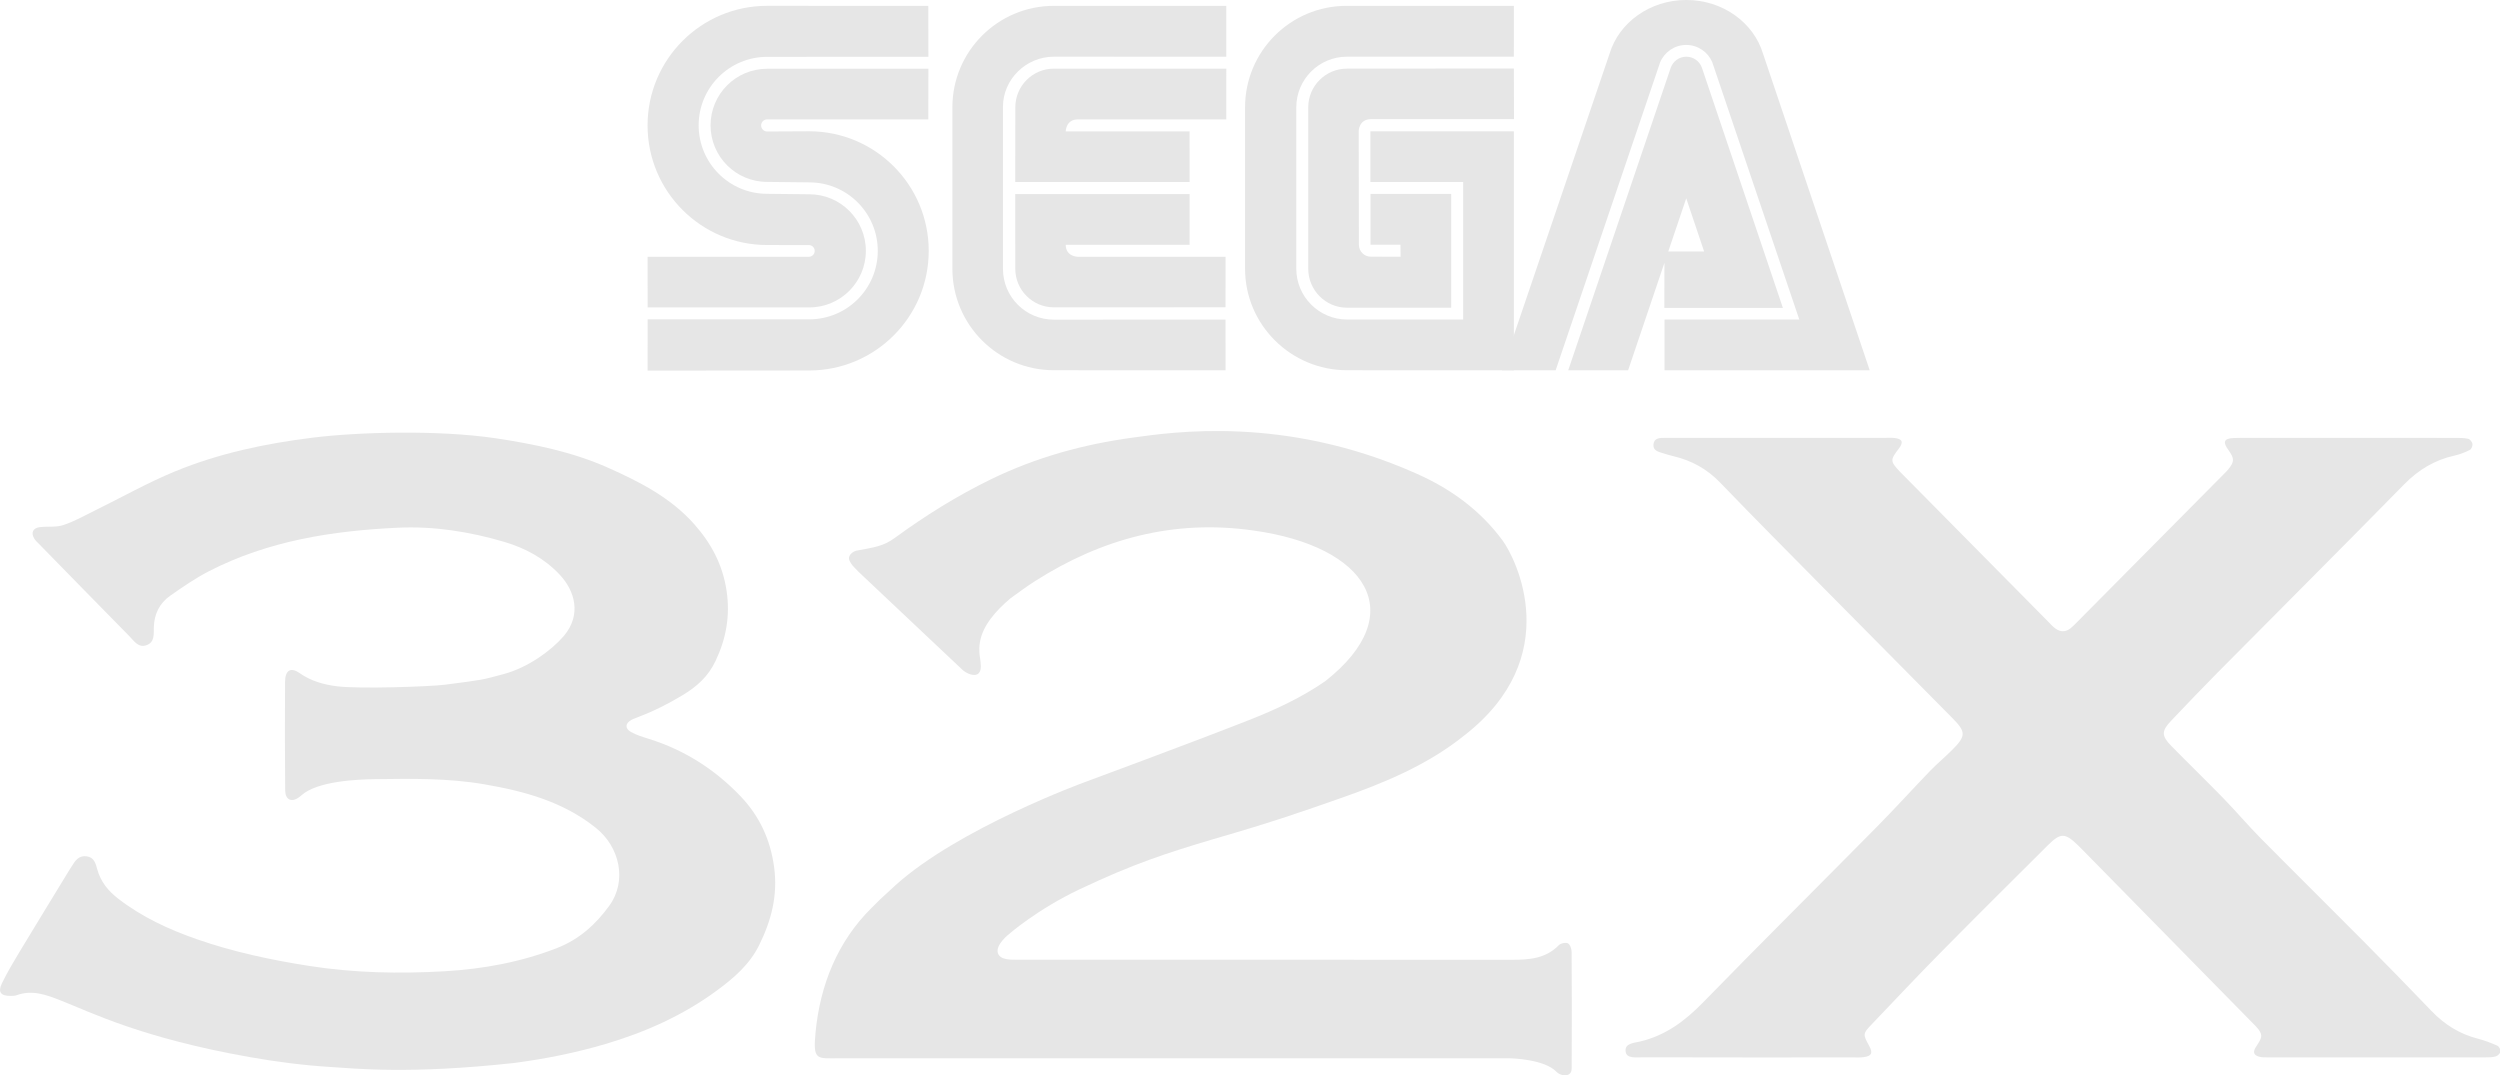 <?xml version="1.0" encoding="UTF-8" standalone="no"?>
<svg
   xmlns:dc="http://purl.org/dc/elements/1.1/"
   xmlns:cc="http://creativecommons.org/ns#"
   xmlns:rdf="http://www.w3.org/1999/02/22-rdf-syntax-ns#"
   xmlns:svg="http://www.w3.org/2000/svg"
   xmlns="http://www.w3.org/2000/svg"
   xmlns:sodipodi="http://sodipodi.sourceforge.net/DTD/sodipodi-0.dtd"
   xmlns:inkscape="http://www.inkscape.org/namespaces/inkscape"
   version="1.2"
   id="Ebene_1"
   x="0px"
   y="0px"
   width="600.182"
   height="258.103"
   viewBox="43.869 -10.908 600.182 258.103"
   xml:space="preserve"
   sodipodi:docname="sega32x.svg"
   inkscape:version="1.0.1 (3bc2e813f5, 2020-09-07)"><defs
   id="defs20" /><sodipodi:namedview
   pagecolor="#ffffff"
   bordercolor="#666666"
   borderopacity="1"
   objecttolerance="10"
   gridtolerance="10"
   guidetolerance="10"
   inkscape:pageopacity="0"
   inkscape:pageshadow="2"
   inkscape:window-width="1920"
   inkscape:window-height="986"
   id="namedview18"
   showgrid="false"
   inkscape:zoom="1.4562254"
   inkscape:cx="26.274541"
   inkscape:cy="-34.679857"
   inkscape:window-x="-11"
   inkscape:window-y="-11"
   inkscape:window-maximized="1"
   inkscape:current-layer="Ebene_1"
   inkscape:document-rotation="0" />











<g
   id="g36"
   transform="matrix(1.256,0,0,1.256,-11.219,2.79)"><path
     id="path2"
     d="m 341.373,193.968 c -2.26,-2.385 -8.34,-2.6 -9.285,-2.6 -42.588,0 -85.173,-0.002 -127.765,0.002 -4.329,0 -5.108,0.532 -4.578,-4.957 0.868,-8.979 4.167,-17.322 10.688,-23.765 1.249,-1.271 1.666,-1.7 4.52,-4.287 12.092,-10.957 36.182,-19.743 36.182,-19.743 0,0 20.159,-7.443 31.479,-11.897 5.085,-2 10.05,-4.31 14.578,-7.445 16.421,-12.943 7.894,-25.789 -13.755,-28.781 -15.163,-2.17 -28.978,1.533 -41.748,9.677 -1.667,1.063 -3.074,2.125 -4.684,3.281 -2.856,2.414 -5.307,5.229 -5.836,8.34 -0.286,1.681 -0.013,2.838 0.021,3.112 0.108,0.871 0.375,2.25 -0.272,2.884 -0.778,0.76 -2.394,-0.002 -3.111,-0.681 -6.58,-6.219 -13.172,-12.424 -19.759,-18.637 -0.412,-0.389 -1.173,-1.221 -1.173,-1.221 0,0 -0.72,-0.834 -0.745,-1.406 -0.029,-0.644 0.604,-1.249 1.36,-1.485 3.589,-0.661 5.245,-0.873 7.399,-2.448 5.797,-4.237 11.855,-8.025 18.325,-11.18 8.651,-4.219 17.747,-6.726 27.272,-8.01 7.325,-0.988 28.84,-4.338 53.973,6.837 6.629,2.907 12.313,7.024 16.598,12.831 2.535,3.437 12.096,22.281 -7.383,37.333 -6.963,5.588 -15.273,9.038 -23.674,11.971 -7.188,2.511 -12.465,4.396 -24.227,7.795 -8.931,2.658 -15.342,4.736 -25.563,9.585 -8.129,3.856 -13.465,8.543 -13.465,8.543 0,0 -2.662,2.053 -2.147,3.659 0.446,1.394 2.668,1.254 3.975,1.257 31.445,0.02 62.892,0.014 94.337,0.016 3.254,0 6.408,-0.229 8.893,-2.784 0.361,-0.373 1.318,-0.574 1.75,-0.356 0.414,0.207 0.703,1.061 0.707,1.633 0.049,7.365 0.051,14.894 0.008,22.258 -0.006,0.716 -0.24,0.972 -0.596,1.179 -0.538,0.311 -1.678,0.145 -2.299,-0.51 z"
     inkscape:connector-curvature="0"
     style="fill:#e6e6e6" /><path
     id="path4"
     d="m 107.1,193.042 c -5.159,-0.315 -10.332,-0.979 -15.427,-1.879 -20.739,-3.656 -30.385,-8.554 -36.174,-10.826 -2.766,-1.086 -5.47,-2.114 -8.476,-1.012 -0.343,0.127 -0.745,0.12 -1.121,0.127 -1.911,0.021 -2.496,-0.722 -1.666,-2.427 0.989,-2.032 2.148,-3.985 3.317,-5.926 3.167,-5.252 6.376,-10.479 9.57,-15.718 0.147,-0.239 0.315,-0.471 0.46,-0.715 0.651,-1.09 1.366,-2.101 2.858,-1.892 1.403,0.197 1.706,1.354 2,2.451 0.642,2.388 2.099,4.166 4.016,5.647 4.536,3.511 9.659,5.873 15.033,7.748 6.969,2.431 14.143,3.953 21.429,5.097 8.627,1.354 17.299,1.526 25.961,1.024 7.342,-0.427 14.576,-1.752 21.498,-4.457 4.213,-1.646 7.409,-4.552 9.968,-8.103 3.395,-4.711 2.004,-11.188 -2.622,-14.871 -6.284,-5.002 -13.592,-6.979 -21.333,-8.31 -6.96,-1.192 -13.912,-1.065 -20.879,-0.976 -3.271,0.043 -11.09,0.354 -14.087,3.136 -1.104,0.972 -1.979,1.045 -2.504,0.571 -0.525,-0.476 -0.548,-1.228 -0.554,-1.885 -0.059,-6.801 -0.066,-13.604 -0.021,-20.401 0.015,-2.228 1.054,-2.902 2.78,-1.693 2.18,1.527 4.599,2.195 7.125,2.519 4.196,0.539 17.892,0.063 20.69,-0.303 7.481,-0.978 6.828,-0.859 11.194,-2.029 4.673,-1.252 9.131,-4.531 11.458,-7.242 0.038,-0.043 0.076,-0.088 0.113,-0.133 3.244,-3.908 2.154,-8.406 -0.864,-11.627 -2.898,-3.09 -6.541,-5.069 -10.597,-6.267 -6.647,-1.96 -13.456,-3.032 -20.365,-2.707 -12.507,0.588 -24.774,2.497 -36.083,8.316 -2.589,1.332 -5.016,3.008 -7.407,4.686 -2.042,1.433 -3.07,3.531 -3.128,6.056 -0.03,1.313 0.18,2.815 -1.379,3.389 -1.573,0.578 -2.388,-0.791 -3.285,-1.701 -5.76,-5.852 -11.496,-11.727 -17.238,-17.598 -0.33,-0.337 -0.698,-0.658 -0.942,-1.053 -0.694,-1.123 -0.267,-2.054 1.063,-2.208 1.488,-0.172 3.082,0.063 4.464,-0.387 2.042,-0.665 3.952,-1.753 5.895,-2.707 5.165,-2.533 10.195,-5.386 15.502,-7.57 8.405,-3.458 17.25,-5.316 26.285,-6.437 8.648,-1.073 23.906,-1.519 34.944,0.111 7.378,1.115 14.691,2.597 21.539,5.649 6.041,2.692 11.94,5.698 16.45,10.779 3.26,3.672 5.449,7.775 6.183,12.751 0.704,4.77 -0.081,9.127 -2.12,13.406 -1.404,2.947 -3.504,4.855 -6.393,6.588 -5.668,3.398 -9.024,4.248 -9.741,4.686 -1.14,0.693 -1.19,1.617 -0.027,2.283 1.046,0.6 2.248,0.953 3.413,1.316 6.821,2.129 12.679,5.873 17.563,11.002 3.567,3.744 5.68,8.23 6.39,13.535 0.726,5.434 -0.549,10.236 -2.896,14.957 -1.827,3.676 -4.856,6.262 -8.043,8.605 -6.444,4.744 -13.622,7.955 -21.316,10.232 -5.727,1.692 -11.531,2.842 -17.409,3.619 -20.096,2.2 -30.361,1.062 -35.064,0.774 z"
     inkscape:connector-curvature="0"
     style="fill:#e6e6e6" /><path
     id="path6"
     d="m 383.914,72.788 c 6.705,0 13.41,0 20.117,0.001 0.66,0 1.328,-0.05 1.98,0.028 1.494,0.178 1.725,0.81 0.787,2.032 -1.676,2.182 -1.662,2.417 0.246,4.435 0.063,0.069 0.133,0.134 0.199,0.201 9.355,9.465 18.715,18.931 28.074,28.396 0.465,0.471 0.9,0.98 1.438,1.361 0.939,0.676 1.945,0.689 2.869,-0.055 0.514,-0.412 0.969,-0.898 1.434,-1.369 9.24,-9.318 18.48,-18.639 27.719,-27.961 0.334,-0.335 0.682,-0.659 0.977,-1.026 1.232,-1.531 1.203,-2.073 0.053,-3.714 -1.035,-1.398 -1.035,-2.249 1.076,-2.302 0.461,-0.012 0.939,-0.026 1.412,-0.026 13.6,0 27.199,-0.003 40.799,0.005 0.844,0 1.711,-0.01 2.525,0.169 0.348,0.076 0.771,0.6 0.83,0.971 0.057,0.367 -0.199,1.01 -0.504,1.162 -0.918,0.461 -1.902,0.855 -2.906,1.075 -3.807,0.832 -6.908,2.712 -9.66,5.516 -11.838,12.063 -23.799,24.004 -35.695,36.012 -2.982,3.016 -5.918,6.092 -8.842,9.17 -1.85,1.945 -1.854,2.863 0.021,4.781 3.295,3.36 6.68,6.633 9.959,10.008 2.43,2.5 4.688,5.17 7.137,7.648 6.508,6.582 13.096,13.082 19.613,19.652 4.387,4.422 8.736,8.881 13.047,13.377 2.482,2.594 5.373,4.4 8.861,5.293 1.271,0.322 2.514,0.807 3.715,1.338 0.326,0.146 0.666,0.764 0.617,1.109 -0.051,0.355 -0.516,0.813 -0.891,0.932 -0.613,0.193 -1.301,0.195 -1.955,0.195 -13.883,0.01 -27.766,0.008 -41.648,0.002 -0.563,0 -1.15,0.012 -1.684,-0.141 -0.883,-0.252 -1.217,-0.783 -0.67,-1.699 0.459,-0.771 1.186,-1.648 1.102,-2.402 -0.092,-0.801 -0.914,-1.588 -1.559,-2.242 -10.768,-10.99 -21.557,-21.961 -32.342,-32.934 -0.396,-0.404 -0.795,-0.809 -1.203,-1.201 -2.383,-2.303 -3.256,-2.332 -5.643,0.043 -6.896,6.857 -13.801,13.715 -20.633,20.641 -4.438,4.498 -8.764,9.107 -13.129,13.679 -1.645,1.722 -1.645,1.831 -0.395,4.114 0.713,1.305 0.443,1.879 -1.045,2.092 -0.646,0.094 -1.316,0.057 -1.98,0.057 -13.41,0.002 -26.818,0.018 -40.229,-0.023 -1.205,-0.004 -3.223,0.324 -3.326,-1.143 -0.211,-1.533 1.641,-1.611 2.729,-1.867 4.883,-1.143 8.611,-3.928 12.064,-7.471 11.008,-11.291 22.199,-22.398 33.279,-33.619 3.439,-3.484 6.729,-7.119 10.127,-10.645 1.311,-1.355 2.764,-2.568 4.104,-3.896 2.799,-2.777 2.811,-3.518 0.117,-6.236 -8.166,-8.26 -16.348,-16.498 -24.508,-24.762 -6.633,-6.715 -13.291,-13.408 -19.84,-20.205 -2.521,-2.617 -5.482,-4.244 -8.967,-5.059 -0.643,-0.15 -1.273,-0.349 -1.904,-0.544 -0.896,-0.277 -2.004,-0.489 -1.881,-1.71 0.125,-1.243 1.217,-1.243 2.188,-1.241 0.568,10e-4 1.135,-0.002 1.701,-0.002 6.71,0 13.417,0 20.123,0 z"
     inkscape:connector-curvature="0"
     style="fill:#e6e6e6" /><path
     d="m 167.641,59.933 30.873,-0.025 c 12.627,0 22.862,-10.233 22.862,-22.861 0,-12.625 -10.234,-22.86 -22.862,-22.86 l -8.016,0.039 c -0.64,0 -1.156,-0.519 -1.156,-1.156 0,-0.643 0.517,-1.16 1.156,-1.16 l 30.798,0.004 0.018,-9.678 h -30.823 c -5.974,0 -10.814,4.842 -10.814,10.813 0,5.974 4.84,10.814 10.814,10.814 l 8.056,0.09 c 7.23,0 13.09,5.859 13.09,13.087 0,7.232 -5.859,13.092 -13.09,13.092 h -30.894 l -0.012,9.801"
     id="path2898_1_"
     inkscape:connector-curvature="0"
     style="fill:#e6e6e6" /><path
     d="m 167.653,47.853 h 30.894 c 5.974,0 10.814,-4.84 10.814,-10.814 0,-5.969 -4.841,-10.812 -10.814,-10.812 l -8.056,-0.088 c -7.23,0 -13.09,-5.858 -13.09,-13.091 0,-7.228 5.86,-13.088 13.09,-13.088 l 30.823,-0.014 -0.018,-9.73 -30.798,-0.01 c -12.626,0 -22.861,10.236 -22.861,22.864 0,12.624 10.234,22.858 22.861,22.858 l 7.969,0.007 c 0.618,0 1.117,0.499 1.117,1.119 0,0.617 -0.499,1.119 -1.117,1.119 l -30.826,0.011 0.012,9.669"
     id="path2900_1_"
     inkscape:connector-curvature="0"
     style="fill:#e6e6e6" /><path
     d="m 245.302,50.192 c -5.348,0 -9.735,-4.285 -9.735,-9.733 V 9.513 c 0,-5.247 4.387,-9.585 9.735,-9.585 l 32.953,0.009 -0.002,-9.719 -32.95,-0.007 c -10.717,0 -19.402,8.688 -19.402,19.401 v 30.847 c 0,10.713 8.686,19.399 19.402,19.399 l 32.815,0.014 -0.011,-9.693 -32.805,0.013"
     id="path2902_1_"
     inkscape:connector-curvature="0"
     style="fill:#e6e6e6" /><path
     d="m 237.929,9.612 c 0,-4.085 3.285,-7.398 7.374,-7.398 h 32.953 l -0.002,9.703 h -28.39 c -2.275,10e-4 -2.302,2.287 -2.302,2.287 h 23.673 l 0.007,9.672 h -33.33 l 0.017,-14.264"
     id="path2904_1_"
     inkscape:connector-curvature="0"
     style="fill:#e6e6e6" /><path
     d="m 245.302,47.84 c -4.077,0 -7.382,-3.307 -7.382,-7.381 l -0.007,-14.273 h 33.33 l -0.007,9.701 H 247.56 c 0.028,2.284 2.303,2.287 2.303,2.287 h 28.255 l -0.011,9.654 -32.805,0.012"
     id="path2906_1_"
     inkscape:connector-curvature="0"
     style="fill:#e6e6e6" /><path
     d="m 301.343,50.167 c -5.349,0 -9.709,-4.361 -9.709,-9.708 V 9.612 c 0,-5.345 4.334,-9.683 9.683,-9.683 l 31.903,-0.006 0.004,-9.709 -31.982,-0.002 c -10.716,0 -19.401,8.688 -19.401,19.401 V 40.46 c 0,10.713 8.763,19.399 19.477,19.399 l 31.907,0.014 -0.003,-45.679 H 305.8 v 9.682 h 17.729 V 50.17 l -22.186,-0.003"
     id="path2908_1_"
     inkscape:connector-curvature="0"
     style="fill:#e6e6e6" /><path
     d="m 293.917,40.459 c 0,4.084 3.313,7.449 7.399,7.449 l 19.925,10e-4 V 26.165 h -15.417 v 9.714 h 5.722 l 0.023,2.286 -5.693,-0.008 c -1.257,0 -2.277,-1.021 -2.277,-2.278 l -0.035,-21.698 c 0,0 -0.006,-2.262 2.287,-2.31 h 27.396 l -0.026,-9.682 -31.904,0.024 c -4.086,0 -7.398,3.313 -7.398,7.398 v 30.848"
     id="path2910_1_"
     inkscape:connector-curvature="0"
     style="fill:#e6e6e6" /><path
     d="m 363.203,2.053 c 0.429,-1.234 1.604,-2.122 2.983,-2.122 1.382,0 2.56,0.892 2.985,2.128 l 15.476,45.899 h -22.664 l 0.024,-10.794 h 7.582 l -3.421,-10.163 -11.106,32.862 h -11.447 l 19.588,-57.81"
     id="path2912_1_"
     inkscape:connector-curvature="0"
     style="fill:#e6e6e6" /><path
     d="M 387.777,50.17 H 362.02 v 9.694 h 39.215 L 380.836,-0.673 c -1.787,-5.902 -7.671,-10.235 -14.656,-10.235 -6.979,0 -12.86,4.33 -14.651,10.223 l -20.588,60.548 h 10.268 l 19.972,-58.86 c 0.817,-1.948 2.738,-3.318 4.983,-3.318 2.241,0 4.158,1.359 4.977,3.3 l 16.636,49.185"
     id="path2914_1_"
     inkscape:connector-curvature="0"
     style="fill:#e6e6e6" /></g>
</svg>
